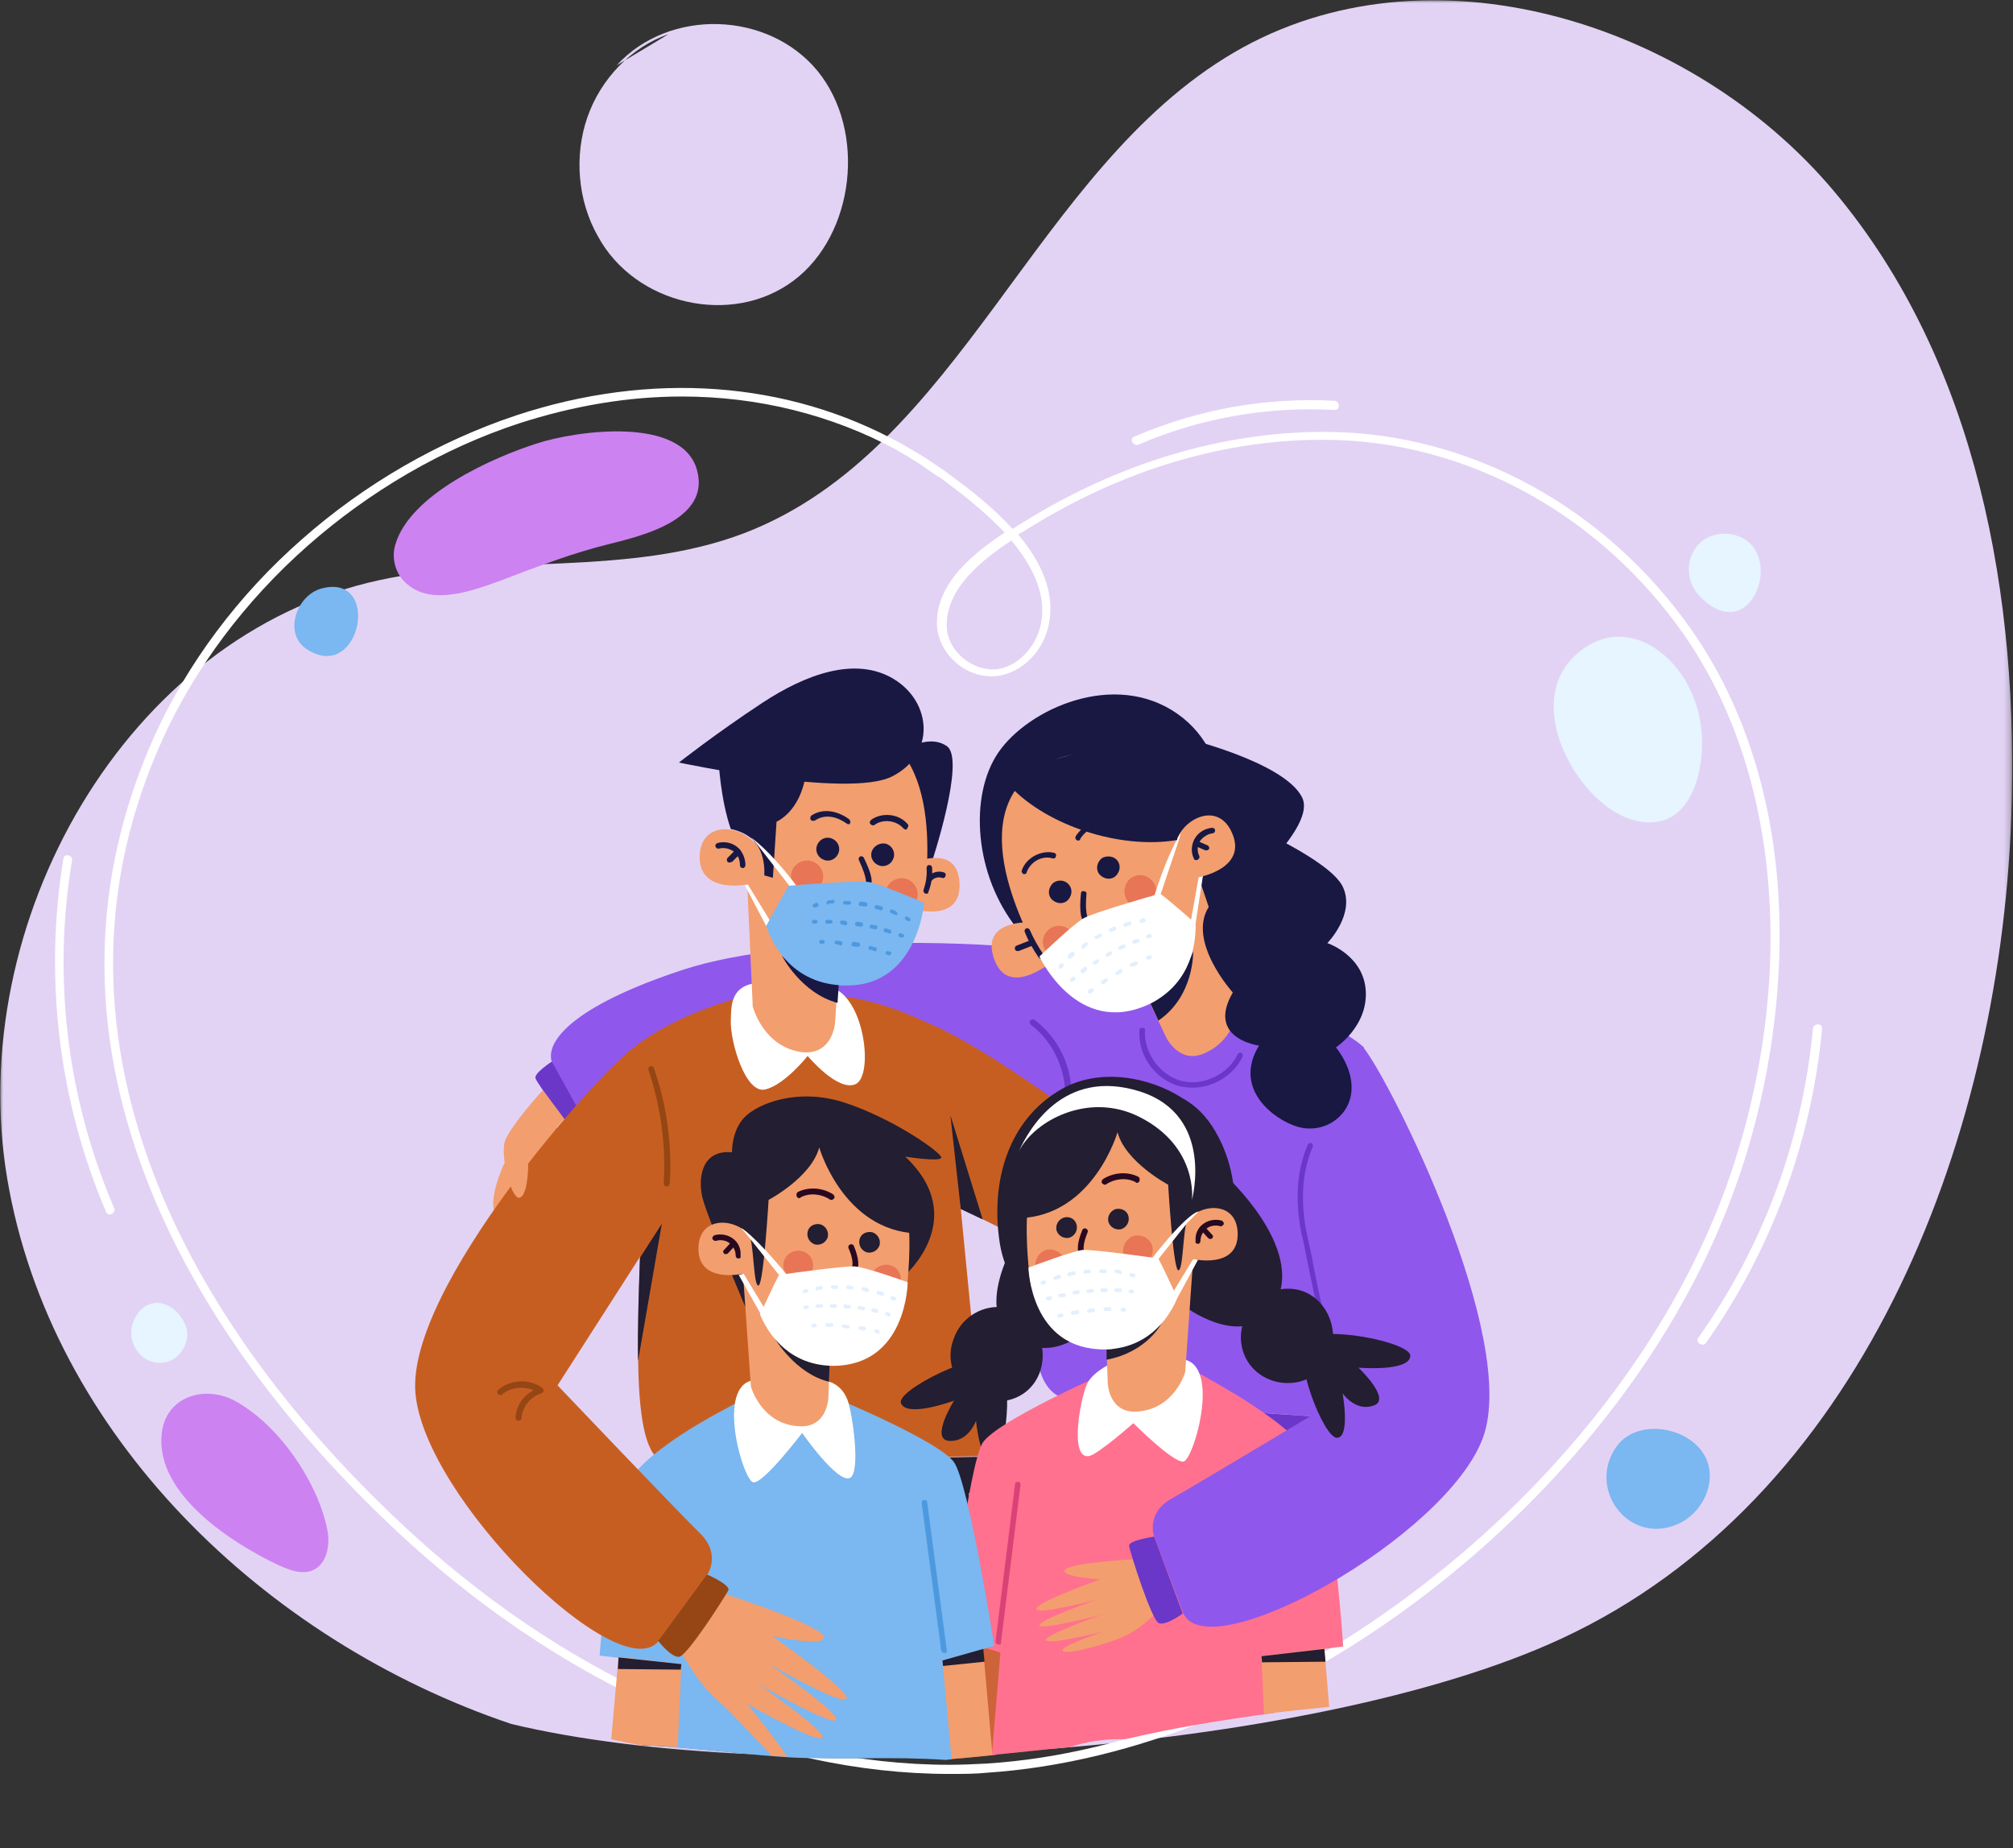 <svg enable-background="new 0 0 330 303" viewBox="0 0 330 303" xmlns="http://www.w3.org/2000/svg" xmlns:xlink="http://www.w3.org/1999/xlink"><rect x="0" y="0" width="330" height="303" fill="#333333" stroke="none"/><mask id="a" height="287.9" maskUnits="userSpaceOnUse" width="329.8" x="0" y="0"><path clip-rule="evenodd" d="m0 0h329.8v287.9h-329.8z" fill="#fff" fill-rule="evenodd"/></mask><g clip-rule="evenodd" fill="#e2d3f5" fill-rule="evenodd"><path d="m83.8 282.6c-40.4-13.6-75.5-47.4-82.6-89.3s19.3-89.2 61-98.2c19.7-4.3 40.9-.5 59.8-7.7 35.5-13.6 47.5-59.6 80.3-78.8 31.6-18.5 74.9-5.2 98.4 22.8s30.4 66.6 29 103.1c-2.1 53.6-25 111.5-73.7 134.1-41.3 19.2-128.1 24.6-172.2 14" mask="url(#a)"/><path d="m109.6 5.6c-6.1 2.1-11.1 7.3-13.3 13.6s-1.6 13.7 1.7 19.5c6.1 11.3 22 14.9 32.1 7.3 10-7.5 12-24.5 3.9-34.4-8.1-9.8-24.3-10.3-32.9-.9"/></g><path d="m155.7 290.8c-29.9 0-61.8-13.6-88.6-37.9-20.3-18.5-35.3-39.2-43.2-59.9-9.5-24.8-9-49.1 1.4-72.3 5.4-11.9 13.7-23.1 24.2-32.3 10.3-9.1 22.5-16.1 35.1-20.3 22.1-7.3 44.5-5.7 63.1 4.6 1.4.8 2.8 1.6 4.2 2.5l2.7 1.8c.5.4 1.1.8 1.6 1.2 2.5 1.8 6.4 4.8 9.8 8.5.5-.3 1.1-.7 1.6-1 15.7-9.8 32.8-14.9 49.4-14.9h.7c23.3.2 45.6 12.4 59.7 32.6 8.9 12.8 13.9 29.1 14.3 47.2.4 16.2-2.8 33.6-9.1 48.9l-.7-.3.7.3c-9.2 22.7-26.4 44.5-48.4 61.5-22.7 17.5-48.4 28-72.4 29.6-1.9.2-4 .2-6.1.2zm-43.9-225.8c-8.8 0-17.7 1.5-26.7 4.4-12.5 4.1-24.5 11.1-34.7 20.1-10.3 9.1-18.5 20.1-23.8 31.8-10.3 22.8-10.7 46.7-1.4 71.2 7.8 20.5 22.7 41 42.8 59.3 26.5 24.1 58.1 37.5 87.6 37.5 2.1 0 4.1-.1 6.1-.2 23.7-1.5 49.1-11.9 71.6-29.3 21.8-16.8 38.8-38.4 48-60.9 6.2-15.2 9.4-32.4 8.9-48.4-.5-17.8-5.4-33.9-14.1-46.4-13.8-19.8-35.7-31.8-58.5-32-16.6-.2-33.7 4.9-49.3 14.7-.4.3-.9.5-1.4.8 3.6 4.3 6.2 9.4 5 14.9-.9 4.3-4.3 7.7-8.3 8.3-2.3.3-4.8-.4-6.8-2.1s-3.1-4-3.2-6.3c-.2-6.8 6-11.7 11.1-15.1-3.3-3.5-7.1-6.4-9.5-8.2-.5-.4-1-.8-1.6-1.1-.9-.6-1.8-1.2-2.6-1.8-1.4-.9-2.7-1.7-4.1-2.5-10.6-5.7-22.6-8.7-35.1-8.7zm54 23.6c-4.8 3.2-10.7 7.8-10.6 14 0 1.9 1 3.9 2.7 5.3s3.7 2 5.6 1.8c3.3-.5 6.2-3.4 7.1-7.2 1.1-5.1-1.4-9.8-4.8-13.9z" fill="#fff"/><path d="m46.9 237c-2.3-2.9-5.1-5.5-8.1-7.2-5-2.9-11.7-1-12.3 5.3-1 9.9 11.6 17.9 19.2 21.5 1.4.6 2.8 1.2 4.3 1.1 3.3-.2 4.2-3.9 3.7-6.7-.9-4.9-3.7-10.1-6.8-14z" fill="#cd82f1"/><path d="m27.8 223.1c2.3-.9 3.6-3.9 2.5-6.1-1.9-4.1-6.7-4.9-8.5-.2-1.3 3.6 2 7.8 6 6.3z" fill="#e6f5ff"/><path d="m280 239.9c-1.8-5.8-11.2-7.8-14.9-2.9-5.1 6.9 1.8 16.3 9.8 12.9 3.7-1.5 6.3-6 5.1-10z" fill="#7bb7f0"/><path d="m277.2 113.3c-3.4-7.4-11.7-12.3-18.7-6.1-7.9 6.9-2.1 19.8 4.9 25 3 2.3 7.3 3.6 10.6 1.7 2.4-1.4 3.7-4.1 4.4-6.8 1.1-4.6.8-9.5-1.2-13.8z" fill="#e6f5ff"/><path d="m288.3 96c1-3.4-.1-7.6-4.4-8.4-6.5-1.1-9.4 6.5-4.8 10.6 4.5 4.2 8.1 1.5 9.2-2.2z" fill="#e6f5ff"/><path d="m111.1 84.9c2.5-1.8 4.1-4.2 3.2-7.7-2.3-9.1-19.9-6.6-26.3-4.5-7.2 2.3-20.8 8.3-23.2 16.6-.7 2.3.1 5 2 6.5 4.1 3.5 10.8 1 15.2-.6 5.8-2.2 11.7-4.5 17.8-6 3.2-.8 8.1-2 11.3-4.3z" fill="#cd82f1"/><path d="m50.4 106.5c-4-2.5-1.9-8.8 2.2-10 10-2.8 6.6 15.5-2.2 10z" fill="#7bb7f0"/><path d="m279.7 220.1c10.7-15.2 17.3-33 19-51.5.1-.9-1.4-.9-1.5 0-1.7 18.3-8.2 35.8-18.8 50.7-.5.8.8 1.6 1.3.8z" fill="#fff"/><path d="m186.6 72.9c10.2-4.4 21.2-6.3 32.2-5.7.9.1.9-1.4 0-1.5-11.3-.6-22.5 1.4-32.9 5.9-.8.4-.1 1.6.7 1.3z" fill="#fff"/><path d="m18.7 198c-7.7-17.9-10.1-37.7-6.9-56.9.2-.9-1.2-1.3-1.4-.4-3.2 19.6-.8 39.7 7 58 .4.9 1.7.1 1.3-.7z" fill="#fff"/><path d="m155 288.4c2.1-.2 4.3-.4 6.4-.6-.3-9.7-1.2-38.1-2.9-44.5l-50.3 1.7c-5.2 8.1-3.8 30.9-2.9 41.1h.2c8.1.3 16.1 1.5 24.2 1.9 8.5.5 16.9-.1 25.3.4z" fill="#231e31"/><path d="m99.5 184.6s-2 2.7-3.2 2.8c-1.3 0-8.2-9.7-8.5-10.6-.4-.8 2.7-2.8 2.7-2.8z" fill="#6b37c8"/><path d="m201.9 161.2c-32.8-9.1-72.8-7.8-89.7-2.3s-22.7 11.2-21.8 15l5.3 9.6s60-7.8 83.7-1.2z" fill="#9057ec"/><path d="m153.5 168.3c9 4.1 25 16 25 16l-5.8 21.3-15.2-7.5-6-27.6z" fill="#c75e21"/><path d="m108.9 239.8-.3 6.6 53-1.7-.5-5.9z" fill="#231e31"/><path d="m160.9 233-3.4-34.9-4-29.8c-8-3.6-13.1-5.9-28.8-5.6 0 0-12.2 2.3-20.8 9 0 0 1.6 11.7 1.3 25.4-.4 18.6-2.3 40.9 3.7 42.6l52.2-1c0 .1-.2-2.5-.2-5.7z" fill="#c75e21"/><path d="m104.9 206.2c-.2 5.9-.4 11.8-.3 16.9l3.9-22.5z" fill="#231e31"/><path d="m147.5 123.4s4.5-3.3 7.7-1.1c3.2 2.1-2.5 19.2-2.5 19.2h-1.6z" fill="#181843"/><path d="m149.3 141.6s7.6-3.6 8 3.1c.4 7.4-9.2 3.9-9.2 3.9z" fill="#f39e6e"/><path d="m124.5 161.1c-5 .3-4.6 4.2-4.7 6.2-.1 3.5 2.4 12 5.6 11.3s7-5.5 7-5.5 5 6 7.9 4.6 1.5-14-3.9-15.8c-5.3-1.7-11.9-.8-11.9-.8z" fill="#fff"/><path d="m123.4 165-.9-20s-8 1.6-7.8-4.7c.2-5.6 6.3-5.2 8.9-2.2 0 0-2.6-20.2 14.4-19.4 17 .7 14.1 23.8 13.4 29.4-1.2 9.8-8.9 13.6-14.1 13.4l-.4 6.1s-.3 5.3-5.3 4.9c-6.5-.8-8.2-7.5-8.2-7.5z" fill="#f39e6e"/><path d="m123 137.3s2.5 1.6 2.3 6.2l1.4.4.6-9.2s3.9-1.6 4.8-7.8l-14.3-2.2s.3 6.3 2 11.2c0 0 1.8.3 3.2 1.4z" fill="#181843"/><path d="m133.9 138.7c-.3 1 .3 2 1.3 2.3s2-.3 2.3-1.3-.3-2-1.3-2.3-2 .3-2.3 1.3z" fill="#181843"/><path d="m142.9 139.6c-.3 1 .3 2 1.3 2.3s2-.3 2.3-1.3-.3-2-1.3-2.3c-1-.2-2 .4-2.3 1.3z" fill="#181843"/><path d="m141.7 145.9c-.5 0-.9-.2-.9-.2-.2-.1-.3-.4-.2-.6s.4-.3.6-.2.6.2.7.1c0 0 .5-.6-1.1-4-.1-.2 0-.5.2-.6s.5 0 .6.2c1.4 2.8 1.6 4.3.9 5-.2.2-.5.3-.8.3z" fill="#181843"/><path d="m140.7 149.1c-1.7-.3-3.2-1.2-4.2-2.5-.2-.2-.1-.5.1-.7s.5-.1.7.1c.8 1.1 2.1 1.9 3.5 2.2.3 0 .4.3.4.6-.1.2-.3.3-.5.3z" fill="#181843"/><path d="m121.8 142.3c-.3 0-.5-.2-.5-.5 0-.8-.3-1.7-1-2.2s-1.6-.7-2.4-.5c-.3.1-.5-.1-.6-.3-.1-.3.1-.5.3-.6 1.1-.3 2.3-.1 3.2.6s1.4 1.9 1.4 3c0 .3-.2.5-.4.5z" fill="#181843"/><path d="m119.6 141.4c-.1 0-.2 0-.3-.1-.2-.2-.2-.5 0-.7l1.3-1.3c.2-.2.5-.2.7 0s.2.5 0 .7l-1.3 1.3c-.2 0-.3.1-.4.1z" fill="#181843"/><path d="m139.1 135.1c-.1 0-.2 0-.3-.1-1.4-1-3.4-1.7-5.2-.5-.2.1-.5.1-.7-.1-.1-.2-.1-.5.1-.7 2.1-1.4 4.6-.6 6.2.6.2.2.3.5.1.7.1.1 0 .1-.2.1z" fill="#181843"/><path d="m148.5 136c-.1 0-.3-.1-.4-.2-1.1-1.3-3.3-1.6-4.7-.6-.2.2-.5.1-.7-.1s-.1-.5.1-.7c1.8-1.3 4.6-1 6 .7.2.2.1.5-.1.7 0 .1-.1.2-.2.2z" fill="#181843"/><path d="m137.5 161.4c-4.9-.4-9.3-4.7-9.3-4.7s3.1 6.1 9.1 7.7z" fill="#181843"/><path d="m134.7 144.8c-.6 1.3-2.2 1.9-3.5 1.3s-1.9-2.2-1.3-3.5 2.2-1.9 3.5-1.3c1.4.7 1.9 2.2 1.3 3.5z" fill="#e87555"/><path d="m150.2 147.7c-.6 1.3-2.2 1.9-3.5 1.3s-1.9-2.2-1.3-3.5 2.2-1.9 3.5-1.3 1.9 2.2 1.3 3.5z" fill="#e87555"/><path d="m129.4 145.2-5.6-7.2-.7-.7s2.8 1.7 7.7 8.2z" fill="#fff"/><path d="m122.6 145 3.8 6.2-.8.6-3.5-6.7z" fill="#fff"/><path d="m151.5 148s-7.2-3.1-9-3.4c-1.6-.3-11 .4-13.2.6-1.3 2.1-3.7 6.6-3.7 6.6 1.4 4.1 4.9 9.2 12 9.7 12.8 1 13.9-13.5 13.9-13.5z" fill="#7bb7f0"/><path d="m133.4 148.7c-.1 0-.2-.1-.2-.2 0-.2.1-.3.3-.4l.3-.1c.2 0 .3.1.4.3 0 .2-.1.3-.3.4l-.3.1c-.1-.1-.1-.1-.2-.1z" fill="#4d99e0"/><path d="m135.7 148.3c-.1 0-.2-.1-.2-.3s.1-.3.3-.4c.2 0 .5 0 .7-.1.2 0 .3.1.3.3s-.1.3-.3.3-.4 0-.7 0c0 .3-.1.3-.1.2zm2.7 0c-.1 0-.2-.2-.2-.3 0-.2.2-.3.3-.3h.7c.2 0 .3.2.3.3 0 .2-.2.3-.3.3-.3 0-.5 0-.8 0zm2.6.2c-.2 0-.3-.2-.2-.4 0-.2.2-.3.4-.3s.4.1.7.1c.2 0 .3.2.3.4s-.2.3-.4.3c-.3 0-.5-.1-.8-.1zm5.8 1.5c-.2-.1-.4-.2-.7-.3-.2-.1-.3-.3-.2-.4.1-.2.2-.2.4-.2.2.1.4.2.6.3s.2.3.2.4c0 .2-.1.3-.3.2zm-3.2-1c-.2 0-.3-.2-.2-.4 0-.2.2-.3.4-.2l.4.1.3.1c.2 0 .3.2.2.4 0 .2-.2.3-.4.2l-.3-.1z" fill="#4d99e0"/><path d="m148.9 151-.4-.2c-.2-.1-.2-.3-.1-.4.1-.2.3-.2.4-.1l.3.2c.2.1.2.3.1.4 0 .1-.1.2-.3.1z" fill="#4d99e0"/><path d="m133.3 151.4c-.1 0-.2-.2-.2-.3 0-.2.1-.3.3-.3h.3c.2 0 .3.1.3.3s-.1.3-.3.3h-.4c.1.1.1.1 0 0z" fill="#4d99e0"/><path d="m135.5 151.4c-.1 0-.2-.2-.2-.3 0-.2.1-.3.3-.3h.6c.2 0 .3.2.3.3 0 .2-.2.3-.3.3-.2 0-.4 0-.7 0zm2.4.1c-.1 0-.2-.2-.2-.3 0-.2.2-.3.3-.3.2 0 .4 0 .6.1.2 0 .3.2.3.4s-.2.3-.4.3c-.1-.1-.3-.1-.6-.2.1 0 .1 0 0 0zm2.5.3c-.2 0-.3-.2-.2-.4 0-.2.2-.3.4-.3s.4.1.6.1.3.2.3.4-.2.3-.4.3c-.3 0-.5-.1-.7-.1zm2.4.4c-.2 0-.3-.2-.2-.4 0-.2.2-.3.4-.2.2 0 .4.1.6.1s.3.2.2.4c0 .2-.2.3-.4.2-.2 0-.4 0-.6-.1zm2.9.8c-.2-.1-.4-.1-.6-.2-.2 0-.3-.2-.2-.4 0-.2.2-.3.4-.2.2.1.4.1.6.2s.3.2.2.4c0 .2-.2.3-.4.2z" fill="#4d99e0"/><path d="m147.8 153.7-.3-.1c-.2-.1-.3-.2-.2-.4s.2-.3.4-.2l.3.1c.2.1.3.2.2.4s-.3.2-.4.2z" fill="#4d99e0"/><path d="m134.5 154.7c-.1 0-.2-.2-.2-.3 0-.2.1-.3.3-.3h.3c.2 0 .3.1.3.3s-.1.3-.3.3h-.4c.1 0 .1 0 0 0z" fill="#4d99e0"/><path d="m137 154.8c-.1 0-.2-.2-.2-.3 0-.2.2-.3.3-.3.2 0 .5 0 .7.1.2 0 .3.2.3.4s-.2.3-.4.3c-.2-.2-.4-.2-.7-.2zm2.8.3c-.2 0-.3-.2-.2-.4 0-.2.2-.3.4-.3s.5.1.7.1.3.2.3.4-.2.3-.4.3c-.3 0-.5 0-.8-.1zm2.8.6c-.2 0-.3-.2-.2-.4 0-.2.2-.3.4-.2s.5.1.7.2c.2 0 .3.2.2.4 0 .2-.2.3-.4.2s-.4-.2-.7-.2z" fill="#4d99e0"/><path d="m145.7 156.6-.3-.1c-.2-.1-.3-.2-.2-.4s.2-.2.4-.2l.3.1c.2.1.3.2.2.4-.1.1-.3.2-.4.2z" fill="#4d99e0"/><path d="m111.3 125s27.7 5.9 34.9 2.3 6.6-12.2.3-16-14.5-.7-21.5 3.9c-7.6 5-13.7 9.8-13.7 9.8z" fill="#181843"/><path d="m151.9 146.5c-.1 0-.1 0-.2 0-.2-.1-.4-.4-.3-.6.4-1.2.6-2.4.5-3.6 0-.3.2-.5.4-.5.3 0 .5.2.5.4.1 1.4-.1 2.7-.6 4 0 .2-.1.3-.3.3z" fill="#181843"/><path d="m152.4 144.5c-.1 0-.2 0-.3-.1-.2-.2-.2-.5 0-.7.7-.7 1.7-1 2.6-.7.3.1.4.3.3.6s-.3.4-.6.3c-.6-.2-1.3 0-1.7.5 0 .1-.2.1-.3.1z" fill="#181843"/><path d="m218.1 227.6v.7c-18.8 7-35.2 2.7-40.7.8v-3h29.1z" fill="#b2684b"/><path d="m175.4 229.5c-11.9-1.9-1.1-32.7-1.1-32.7l.2-28.2c4.4-3.1 12.5-6.2 28.3-5.9 0 0 15.1 3.8 20.8 9 0 0 7 48.8-2.2 60.9z" fill="#9057ec"/><path d="m195.5 178.3c-.7 0-1.4-.1-2-.2-4-1-7-5-6.7-9.2 0-.3.2-.5.5-.4.3 0 .5.2.4.5-.2 3.6 2.5 7.3 6 8.2s7.7-1.1 9.2-4.4c.1-.2.4-.3.6-.2s.3.4.2.6c-1.4 3-4.7 5.1-8.2 5.1z" fill="#6b37c8"/><path d="m175.1 180.4c-.3 0-.5-.2-.5-.5.2-4.5-2-9.2-5.6-11.9-.2-.2-.3-.5-.1-.7s.5-.3.7-.1c3.9 2.9 6.3 7.8 6 12.7 0 .3-.2.5-.5.5z" fill="#6b37c8"/><path d="m221.3 232.6s.6 3 0 5.5l-47.3-2.8 1.4-5.8z" fill="#6b37c8"/><path d="m193.9 120.9s16.4 3.9 19.5 9.7c3.2 5.8-15.8 20.3-15.8 20.3l-8.1-18.8z" fill="#181843"/><path d="m166.8 152.3c-7.1-8.8-8-21.9-3.1-29s19-13.5 29.3-6.3 7.1 21.4 7.1 21.4z" fill="#181843"/><path d="m202.9 162.7-6.4-18.9s8-1.4 5.5-7.2c-2.2-5.2-7.8-2.6-9.1 1.1 0 0-4.9-19.7-20.5-12.9s-4.5 27.3-1.9 32.2c4.7 8.7 13.2 9.5 18 7.4l2.6 5.5s2.2 4.9 6.7 2.6c6-2.9 5.1-9.8 5.1-9.8z" fill="#f39e6e"/><path d="m169.2 151.2s-8.4-.6-6.3 5.8c2.3 7.1 10 .3 10 .3z" fill="#f39e6e"/><g fill="#181843"><path d="m183.2 141.1c.6.8.4 1.9-.4 2.6-.8.6-1.9.4-2.6-.4-.6-.8-.4-1.9.4-2.6.8-.5 2-.4 2.6.4z"/><path d="m175.3 145.1c.6.8.4 1.9-.4 2.6-.8.6-1.9.4-2.6-.4-.6-.8-.4-1.9.4-2.6.9-.6 2-.4 2.6.4z"/><path d="m178.5 151.6c-.1 0-.3 0-.4-.1-.9-.4-1.2-2-.9-5 0-.3.2-.5.5-.4.3 0 .5.3.4.5-.3 3.7.4 4.1.4 4.1.1.1.4-.2.6-.3.2-.2.5-.2.7 0s.2.5 0 .7c-.1-.1-.6.5-1.3.5z"/><path d="m181 154.2c-.2 0-.3-.1-.4-.2-.1-.2-.1-.5.1-.7 1.2-.7 2.1-1.9 2.5-3.3.1-.3.3-.4.6-.3s.4.3.3.6c-.4 1.6-1.5 3-2.9 3.8-.1.1-.1.1-.2.1z"/><path d="m170.7 157.2c-.1 0-.3-.1-.4-.2-.9-1.3-1.7-2.7-2.3-4.2-.1-.2 0-.5.2-.6s.5 0 .6.2c.6 1.4 1.4 2.8 2.2 4 .1.2.1.5-.1.7 0 .1-.1.1-.2.1z"/><path d="m166.8 155.9c-.2 0-.4-.1-.4-.3-.1-.2 0-.5.3-.6l2.3-.9c.2-.1.5 0 .6.3.1.2 0 .5-.3.6l-2.3.9c-.1 0-.2 0-.2 0z"/><path d="m196.1 141c-.2 0-.4-.1-.4-.3-.5-1-.4-2.3.2-3.3s1.7-1.6 2.8-1.7c.3 0 .5.2.5.4 0 .3-.2.5-.4.5-.8.1-1.6.6-2.1 1.3-.4.7-.5 1.6-.1 2.4.1.2 0 .5-.2.6s-.2.1-.3.1z"/><path d="m197.8 139.4c-.1 0-.1 0-.2 0l-1.6-.7c-.2-.1-.3-.4-.2-.6s.4-.3.6-.2l1.6.7c.2.1.3.4.2.6 0 0-.2.2-.4.2z"/><path d="m176.8 137.8c-.1 0-.2 0-.3-.1-.2-.1-.3-.4-.1-.7 1.2-1.8 3.4-2.9 5.5-2.8.3 0 .5.2.4.5 0 .3-.2.5-.5.4-1.8-.1-3.7.8-4.7 2.4 0 .2-.2.3-.3.3z"/><path d="m167.9 143.3h-.1c-.2-.1-.4-.4-.3-.6.7-2.1 3.2-3.4 5.3-2.9.3.1.4.3.3.6s-.3.4-.6.3c-1.7-.5-3.6.6-4.2 2.3 0 .2-.2.3-.4.3z"/><path d="m188.6 164.5c4.4-2.1 7-8.5 7-8.5s.2 7.3-5.7 11.3z"/></g><path d="m185.1 148c1 1 2.7 1 3.7-.1 1-1 1-2.7-.1-3.7-1-1-2.7-1-3.7.1-.9 1.1-.9 2.7.1 3.7z" fill="#e87555"/><path d="m171.8 156.3c1 1 2.7 1 3.7-.1 1-1 1-2.7-.1-3.7-1-1-2.7-1-3.7.1-1 1-1 2.7.1 3.7z" fill="#e87555"/><path d="m190.3 146.5 2.8-8.3.5-1.7s-2.1 3-4.5 10.8z" fill="#fff"/><path d="m196.5 143.8-1.3 7.3.8.3 1.2-7.8z" fill="#fff"/><path d="m170.4 156.8s5.6-5.4 7.3-6.3c1.4-.8 10.5-3.5 12.5-4 2 1.5 5.8 4.9 5.8 4.9.1 4.4-1.4 10.3-7.8 13.3-11.7 5.3-17.8-7.9-17.8-7.9z" fill="#fff"/><path d="m187.5 151.2-.3.1c-.2 0-.3-.1-.4-.3 0-.2.1-.3.3-.4l.3-.1c.2 0 .3.1.4.3 0 .1 0 .2-.1.3s-.1.1-.2.1zm-2.1.4c.1-.1.2-.2.1-.3 0-.2-.2-.3-.4-.2s-.4.1-.7.2c-.2.1-.3.2-.2.4s.2.3.4.2.4-.1.6-.2c.1 0 .2 0 .2-.1zm-2.5.9c.1-.1.2-.2.1-.4s-.3-.2-.4-.2c-.2.1-.4.2-.6.3s-.2.3-.2.4c.1.2.3.2.4.2.2-.1.4-.2.7-.3-.1 0 0 0 0 0zm-2.4 1.1c.1-.1.2-.3.1-.4-.1-.2-.3-.2-.4-.1-.2.1-.4.2-.6.3s-.2.3-.1.4c.1.2.3.2.4.1s.3-.2.6-.3c-.1 0 0 0 0 0zm-4.9 3.5c.2-.2.4-.3.5-.5.1-.1.1-.3 0-.5-.1-.1-.3-.1-.5 0s-.3.3-.5.5c-.1.1-.1.3 0 .5.2.1.4.1.5 0zm2.6-2.1c.1-.1.2-.3.1-.4s-.3-.2-.4-.1l-.3.2-.2.2c-.1.1-.2.3-.1.5.1.1.3.2.4.1l.2-.2zm-4.2 3.8c0-.1 0-.1 0 0l.3-.3c.1-.1.1-.3 0-.5-.1-.1-.3-.1-.5 0l-.2.2c-.1.1-.1.3 0 .5.1.1.2.1.4.1zm14.7-5.1c.1-.1.2-.2.1-.4s-.2-.3-.4-.2l-.3.1c-.2.1-.3.2-.2.4s.2.3.4.2l.4-.1c-.1.1 0 .1 0 0zm-2 .8c.1-.1.2-.2.1-.4s-.3-.2-.4-.2c-.2.1-.4.1-.6.2s-.2.3-.2.4c.1.2.3.2.4.2.2-.1.4-.1.7-.2-.1 0-.1 0 0 0zm-2.3.9c.1-.1.2-.3.1-.4-.1-.2-.3-.2-.4-.2-.2.1-.4.2-.6.3s-.2.3-.2.4c.1.2.3.2.4.2.3-.1.5-.2.7-.3zm-2.2 1.1c.1-.1.2-.3.1-.4-.1-.2-.3-.2-.4-.1-.2.1-.4.2-.5.3-.2.1-.2.3-.1.4.1.2.3.2.4.1s.3-.2.5-.3zm-2.1 1.3c.1-.1.2-.3.1-.4-.1-.2-.3-.2-.4-.1-.2.1-.3.2-.5.3s-.2.3-.1.4.3.2.4.1c.2-.1.3-.2.5-.3zm-2.5 1.7c.2-.1.3-.2.5-.4.1-.1.2-.3.1-.5-.1-.1-.3-.2-.4-.1-.2.1-.3.2-.5.4-.1.1-.2.3-.1.5s.3.2.4.1zm-1.7 1.4c0-.1 0-.1 0 0l.3-.2c.1-.1.2-.3 0-.5-.1-.1-.3-.2-.5 0l-.2.2c-.1.1-.2.3 0 .5zm12.8-3.7c.1-.1.2-.2.1-.4s-.2-.3-.4-.2l-.3.1c-.2.1-.3.2-.2.4s.2.3.4.2zm-2.3 1c.1-.1.2-.3.1-.4-.1-.2-.3-.2-.4-.2-.2.1-.4.2-.7.3-.2.1-.2.3-.2.4.1.2.3.2.4.2.3-.1.6-.2.8-.3zm-2.5 1.2c.1-.1.2-.3.1-.4-.1-.2-.3-.2-.4-.1-.2.1-.4.2-.6.4-.2.1-.2.3-.1.4.1.2.3.2.4.1s.4-.2.6-.4zm-2.4 1.5c.1-.1.2-.3.1-.4s-.3-.2-.4-.1c-.2.1-.4.3-.6.4-.1.1-.2.3-.1.4s.3.2.5.1c.1-.1.3-.2.5-.4zm-2.6 1.9.3-.2c.1-.1.2-.3 0-.5-.1-.1-.3-.1-.5 0l-.3.2c-.1.1-.2.3 0 .5.2.1.4.1.5 0z" fill="#e4effd"/><path d="m165.7 129c6 6.3 17.9 10.3 27.3 8.7l-2.5-18.7-24.5 7.7z" fill="#181843"/><path d="m169 199.1s-10.4 14.5-3 20 14.1-2.9 14.1-2.9z" fill="#231e31"/><path d="m157.9 227.4c2.5 2.6 6.8 3.1 9.8 1.1 3.9-2.6 4.2-8.3 1.3-11.7-3.8-4.5-10.9-2.7-12.7 2.8-1 2.6-.4 5.7 1.6 7.8z" fill="#231e31"/><path d="m147.7 230c-.8-2.1 12.9-8.9 15.8-7 2.9 2 1.4 16.3-.7 16.7s-2.8-6.8-2.8-6.8-1.2 3.5-4.4 3.3.8-6.6.8-6.6-7.8 2.9-8.7.4z" fill="#231e31"/><path d="m200.8 192.6s13.2 11.9 8.3 21c-4.4 8.1-14.4.9-14.4.9z" fill="#231e31"/><path d="m199.2 185.4c7.1 12 2.6 31.1-15.5 32.2-8.5.5-18.1-3.2-19.8-13.8-1.6-10.3 1.5-20.4 10.2-25.3 6-3.4 14.1-2.1 19.7 1.5 2.4 1.3 4.1 3.2 5.4 5.4z" fill="#231e31"/><path d="m163.3 287.7 1.8-18.3-7.7-1.4-1.6 20.4c2.5-.2 5-.5 7.5-.7z" fill="#cd6338"/><path d="m175.4 286.4c2.7-.9 5.5-1.3 8.3-1.3h.7.1c8.1-1.9 16.2-3.2 24.4-4.3l-.3-9.4 11.6-1.5s-1.4-20.5-3.6-28c-2.1-7.4-17.1-15-19.7-16.6h-16.1s-17.3 7.6-19.7 11.2c-2.3 3.6-5.6 31.8-5.6 31.8l8.5 2.6-1.4 16.8c4.2-.4 8.5-.9 12.8-1.3z" fill="#ff718e"/><path d="m217.9 279.8-.8-9.6-10.3 1.3.4 9.5c3.6-.5 7.1-.8 10.7-1.2z" fill="#f39e6e"/><path d="m206.9 272.5-.1-1 10.3-1.2.2 2.1z" fill="#231e31"/><path d="m163.7 269.6c-.3 0-.5-.3-.5-.5l3.2-25.8c0-.3.3-.4.5-.4.3 0 .4.3.4.5l-3.2 25.8c.1.2-.1.4-.4.4z" fill="#d94277"/><path d="m182.4 223.4s-2.8 1.2-4 3.1c-1.1 1.7-3.3 12.7.1 12.2 1.4-.2 7.3-5.4 7.3-5.4s6.5 6.5 8.2 6.3c1.6-.2 5.9-14.7.6-16.6-3.6-1.2-12.2.4-12.2.4z" fill="#fff"/><path d="m194.3 224.9 1.3-18.5s7.4 1.7 7.3-4.2c-.1-5.2-5.7-5-8.2-2.3 0 0 2.9-18.6-12.9-18.3s-13.6 21.7-13.1 26.9c.9 9.1 7.9 12.8 12.7 12.7l.2 5.6s.2 4.9 4.8 4.6c6.2-.4 7.9-6.5 7.9-6.5z" fill="#f39e6e"/><path d="m185 199.4c.2.9-.3 1.8-1.2 2.1-.9.2-1.8-.3-2.1-1.2-.2-.9.3-1.8 1.2-2.1 1-.2 1.9.3 2.1 1.2z" fill="#231e31"/><path d="m176.5 200.8c.2.9-.3 1.8-1.2 2.1-.9.2-1.8-.3-2.1-1.2-.2-.9.3-1.8 1.2-2.1 1-.3 1.9.3 2.1 1.2z" fill="#231e31"/><path d="m179.3 207c.2 0 .4-.2.4-.4s-.2-.5-.4-.5c-.9-.1-1.3-.3-1.5-.7-.3-.6-.2-1.7.5-3.4.1-.2 0-.5-.3-.6-.2-.1-.5 0-.6.3-.8 2-.9 3.3-.4 4.2.5.8 1.4 1 2.2 1.1z" fill="#290920"/><path d="m178.8 209.8c1.5-.3 2.9-1.1 3.8-2.3.2-.2.1-.5-.1-.6-.2-.2-.5-.1-.6.1-.8 1-2 1.7-3.3 1.9-.2 0-.4.3-.4.5.1.2.3.4.6.4z" fill="#290920"/><path d="m196.4 203.9c.2 0 .4-.2.4-.5 0-.8.4-1.5 1-2s1.5-.6 2.2-.4c.2.1.5-.1.6-.3s-.1-.5-.3-.6c-1-.3-2.2-.1-3 .5-.9.6-1.4 1.7-1.3 2.8-.1.3.1.5.4.5z" fill="#290920"/><path d="m198.5 203.1c.1 0 .2-.1.2-.1.2-.2.2-.5 0-.6l-1.1-1.2c-.2-.2-.5-.2-.6 0-.2.2-.2.5 0 .6l1.1 1.2c.1.1.3.1.4.1z" fill="#290920"/><path d="m186.4 193.9c.2 0 .3-.1.4-.3.1-.3 0-.6-.2-.7-1.8-.9-4.1-.7-5.8.4-.2.2-.3.5-.1.7s.5.3.7.1c1.4-.9 3.3-1.1 4.8-.3 0 .1.1.1.2.1z" fill="#290920"/><path d="m176.5 195.4c.1 0 .3-.1.3-.2.2-.2.1-.6-.1-.7-1.7-1.3-4.3-1.1-5.7.6-.2.2-.2.6.1.8.2.2.6.2.8-.1 1-1.2 3-1.4 4.3-.4z" fill="#290920"/><path d="m181.4 221.2c3.2.2 9.1-4.4 9.1-4.4s-2.3 4.8-9.1 6.1z" fill="#231e31"/><path d="m184.3 205.9c.5 1.2 2 1.8 3.2 1.3s1.8-2 1.3-3.2-2-1.8-3.2-1.3c-1.2.6-1.8 2-1.3 3.2z" fill="#e87555"/><path d="m169.9 208.2c.5 1.2 2 1.8 3.2 1.3s1.8-2 1.3-3.2-2-1.8-3.2-1.3c-1.2.6-1.8 2-1.3 3.2z" fill="#e87555"/><path d="m194.7 199.9c-.8 1.2-.7 8.9-1.6 8.3-.8-.6-1.6-14-1.6-14s-7-3.7-8.3-8.6c0 0-3.9 13.6-16 14.1 0 0-.1-21 16-20.3 16 .7 15.9 14.7 15.9 14.7z" fill="#231e31"/><path d="m186.8 178.9c12.4 3.9 8.6 17.8 8.6 17.8s1.1-8.7-8.6-13.6c-8.3-4.2-17.3.6-19.8 5.7 1.6-3.6 7.3-13.8 19.8-9.9z" fill="#fff"/><path d="m189.9 206.4 4.7-5.9 1.9-1.9s-1.6-.1-7.9 8z" fill="#fff"/><path d="m195.6 206.4-3.6 5.9 1 .5 3.4-6.3z" fill="#fff"/><path d="m168.6 207.8s7.1-2.7 8.9-2.9c1.6-.1 10.4 1.1 12.4 1.4 1.1 2.1 3.1 6.5 3.1 6.5-1.6 3.8-5.2 8.3-11.9 8.4-12.2.1-12.5-13.4-12.5-13.4z" fill="#fff"/><path d="m185.7 209.4-.3-.1c-.2 0-.3-.2-.2-.4 0-.2.2-.3.4-.2l.3.1c.2 0 .3.2.2.4 0 .1-.1.2-.2.2s-.2 0-.2 0zm-2-.5c.1 0 .2-.1.2-.3s-.1-.3-.3-.4c-.2 0-.4-.1-.6-.1s-.3.1-.3.3.1.3.3.3.4.1.6.1c0 .1 0 .1.1.1zm-2.5-.2c.1 0 .2-.1.2-.3s-.1-.3-.3-.3-.4 0-.6 0-.3.1-.3.3.1.3.3.3h.7c-.1 0-.1 0 0 0zm-2.6 0c.1 0 .3-.2.2-.3 0-.2-.2-.3-.3-.3-.2 0-.4 0-.6.1-.2 0-.3.2-.3.3 0 .2.2.3.3.3.3-.1.5-.1.7-.1zm-5.5 1.1c.2-.1.4-.1.6-.2.2 0 .3-.2.2-.4 0-.2-.2-.3-.4-.2s-.4.1-.6.2-.2.2-.2.4c.1.2.2.2.4.2zm3-.8c.2 0 .3-.2.2-.4 0-.2-.2-.3-.4-.2l-.4.1-.3.1c-.2 0-.3.2-.2.4 0 .2.2.3.4.2l.3-.1zm-5.1 1.6c.1 0 .1 0 0 0l.3-.1c.2-.1.2-.2.2-.4-.1-.2-.2-.2-.4-.2l-.3.1c-.2.1-.2.3-.2.4.2.2.3.2.4.2zm14.7 1.4c.1 0 .2-.1.2-.3s-.1-.3-.3-.3h-.3c-.2 0-.3.1-.3.3s.1.3.3.3h.4c-.1 0 0 0 0 0zm-2-.2c.1 0 .2-.1.2-.3s-.1-.3-.3-.3-.4 0-.6 0-.3.1-.3.3.1.3.3.3h.7c-.1 0 0 0 0 0zm-2.3 0c.1 0 .2-.2.2-.3 0-.2-.1-.3-.3-.3s-.4 0-.6 0-.3.1-.3.3.1.3.3.3h.7c-.1 0-.1 0 0 0zm-2.3.1c.1 0 .3-.2.2-.3 0-.2-.2-.3-.3-.3-.2 0-.4 0-.6.1-.2 0-.3.2-.3.3 0 .2.2.3.3.3.2-.1.4-.1.7-.1-.1 0-.1 0 0 0zm-2.3.2c.2 0 .3-.2.2-.3 0-.2-.2-.3-.3-.3-.2 0-.4.1-.6.1s-.3.2-.3.3c0 .2.2.3.3.3.3 0 .5 0 .7-.1-.1 0 0 0 0 0zm-2.9.6c.2 0 .4-.1.6-.1s.3-.2.2-.4c0-.2-.2-.3-.4-.2-.2 0-.4.1-.6.1s-.3.2-.2.4c.1.1.3.2.4.2zm-2 .5s.1 0 0 0l.3-.1c.2 0 .3-.2.2-.4 0-.2-.2-.3-.4-.2l-.3.1c-.2 0-.3.2-.2.4.1.1.3.2.4.2zm12.5 1.8c.1 0 .2-.1.2-.3s-.1-.3-.3-.3h-.3c-.2 0-.3.1-.3.3s.1.3.3.3h.4c-.1 0-.1 0 0 0zm-2.4-.1c.1 0 .2-.2.2-.3 0-.2-.1-.3-.3-.3s-.5 0-.7 0-.3.1-.3.3.1.3.3.3zm-2.7.2c.2 0 .3-.2.2-.3 0-.2-.2-.3-.3-.3-.2 0-.5 0-.7.1-.2 0-.3.2-.3.3 0 .2.2.3.3.3.4-.1.6-.1.8-.1zm-2.6.3c.2 0 .3-.2.2-.4 0-.2-.2-.3-.4-.2-.2 0-.4.1-.7.1-.2 0-.3.2-.2.4 0 .2.2.3.4.2.2 0 .5-.1.7-.1zm-2.9.6.3-.1c.2 0 .3-.2.2-.4 0-.2-.2-.2-.4-.2l-.3.1c-.2 0-.3.2-.2.4 0 .2.2.3.4.2z" fill="#e4effd"/><path d="m162.7 287.7-1.6-18.2-7.7 1.3 1.9 17.6c2.4-.2 4.9-.4 7.4-.7z" fill="#f39e6e"/><path d="m129.7 288.1c8.4.4 16.8-.2 25.3.4.3 0 .7-.1 1-.1l-1.5-16.1 8.5-2.5s-4.2-26.7-6.6-30.1-18.7-10.2-18.7-10.2h-16.1c-2.6 1.5-17.5 8.6-19.7 15.6-2.2 7.1-3.6 26.3-3.6 26.3l11.6 1.4-.5 13.6c6.9.4 13.6 1.3 20.3 1.7z" fill="#7bb7f0"/><path d="m105 286.1h.6c1.8.1 3.7.2 5.5.3l.6-13.6-10.3-1.2-1.2 13.5c1.6.4 3.2.7 4.8 1z" fill="#f39e6e"/><path d="m111.6 273.7.1-.9-10.3-1.1-.1 1.9z" fill="#231e31"/><path d="m154.8 271c-.2 0-.4-.2-.5-.4l-3.2-24.2c0-.3.1-.5.4-.5s.5.1.5.4l3.2 24.2c.1.3-.1.5-.4.5z" fill="#4d99e0"/><path d="m135.9 226.5s2 .4 3 2.9c.8 1.9 2.3 12.1.4 12.9-2.1.8-7.8-7.4-7.8-7.4s-6.4 8.4-8 8.1c-1.6-.2-5.9-14.7-.6-16.6 3.5-1.3 13 .1 13 .1z" fill="#fff"/><path d="m148.2 209.2s11-9.4.2-19.6c0 0 5.6.9 5.9.2s-7.9-6.5-16-9.1c-7.6-2.4-14 .2-16.2 2.4s-2.1 5.8-2.1 5.8c-5.2-.5-5.6 4.6-4.8 7.6 1.1 4 7.6 19.2 7.6 19.2z" fill="#231e31"/><path d="m123.1 227.3-1.3-18.5s-7.4 1.7-7.3-4.2c.1-5.2 5.7-5 8.2-2.3 0 0-2.9-18.6 12.9-18.3s13.6 21.7 13.1 26.9c-.9 9.1-7.9 12.8-12.7 12.7l-.2 5.6s-.2 4.9-4.8 4.6c-6.2-.3-7.9-6.5-7.9-6.5z" fill="#f39e6e"/><path d="m132.4 201.9c-.2.9.3 1.8 1.2 2.1.9.2 1.8-.3 2.1-1.2.2-.9-.3-1.8-1.2-2.1-1-.2-1.9.3-2.1 1.2z" fill="#231e31"/><path d="m140.9 203.2c-.2.9.3 1.8 1.2 2.1.9.2 1.8-.3 2.1-1.2.2-.9-.3-1.8-1.2-2.1-1-.2-1.9.3-2.1 1.2z" fill="#231e31"/><path d="m138.1 209.5c-.2 0-.4-.2-.4-.4s.2-.5.4-.5c.9-.1 1.3-.3 1.5-.7.3-.6.2-1.7-.5-3.3-.1-.2 0-.5.3-.6.2-.1.5 0 .6.3.8 2 .9 3.3.4 4.2-.5.8-1.4 1-2.2 1.1 0-.1 0-.1-.1-.1z" fill="#290920"/><path d="m138.6 212.2c-1.5-.3-2.9-1.1-3.8-2.3-.2-.2-.1-.5.1-.6.2-.2.5-.1.6.1.8 1 2 1.7 3.3 1.9.2 0 .4.3.4.5-.1.3-.3.5-.6.4z" fill="#290920"/><path d="m121 206.3c-.2 0-.4-.2-.4-.5 0-.8-.4-1.5-1-2s-1.5-.6-2.2-.4c-.2.1-.5-.1-.6-.3s.1-.5.3-.6c1-.3 2.2-.1 3 .5.9.6 1.4 1.7 1.3 2.8.1.4-.1.5-.4.5z" fill="#290920"/><path d="m118.9 205.6c-.1 0-.2-.1-.2-.1-.2-.2-.2-.5 0-.6l1.1-1.2c.2-.2.5-.2.6 0 .2.2.2.5 0 .6l-1.1 1.2c-.1 0-.2.1-.4.1z" fill="#290920"/><path d="m131 196.4c-.2 0-.3-.1-.4-.3-.1-.3 0-.6.2-.7 1.8-.9 4.1-.7 5.8.4.2.2.3.5.1.7s-.5.3-.7.1c-1.4-.9-3.3-1.1-4.8-.3.1.1 0 .1-.2.1z" fill="#290920"/><path d="m140.9 197.8c-.1 0-.3-.1-.3-.2-.2-.2-.1-.6.1-.7 1.7-1.3 4.3-1.1 5.7.6.2.2.2.6-.1.8-.2.2-.6.2-.8-.1-1-1.2-3-1.4-4.3-.4 0 0-.2.1-.3 0z" fill="#290920"/><path d="m136 223.7c-3.2.2-9-4.3-9-4.3s3.4 5.8 8.9 7.1z" fill="#231e31"/><path d="m133.1 208.4c-.5 1.2-2 1.8-3.2 1.3s-1.8-2-1.3-3.2 2-1.8 3.2-1.3c1.3.5 1.8 2 1.3 3.2z" fill="#e87555"/><path d="m147.5 210.7c-.5 1.2-2 1.8-3.2 1.3s-1.8-2-1.3-3.2 2-1.8 3.2-1.3c1.3.5 1.8 2 1.3 3.2z" fill="#e87555"/><path d="m122.8 202.4c.8 1.2.7 8.9 1.6 8.3.8-.6 1.6-14 1.6-14s7-3.7 8.3-8.6c0 0 3.9 13.6 16 14.1 0 0 .1-21-16-20.3-16 .7-15.9 14.7-15.9 14.7z" fill="#231e31"/><path d="m127.7 209-4.7-5.9-1.5-1.8s2 1 7.6 7.8z" fill="#fff"/><path d="m121.9 208.8 3.7 6.1-.9.5-3.6-6.4z" fill="#fff"/><path d="m148.8 210.2s-6.9-2.5-8.7-2.6c-1.6-.1-10.4 1.1-12.4 1.4-1.1 2.1-3.1 6.5-3.1 6.5 1.6 3.8 5.2 8.3 11.9 8.4 12.2 0 12.3-13.7 12.3-13.7z" fill="#fff"/><path d="m131.8 212c-.1 0-.2-.1-.2-.2 0-.2.1-.3.2-.4l.3-.1c.2 0 .3.1.4.2s-.1.3-.2.4l-.3.1c-.1 0-.2 0-.2 0zm2.2-.5c.2 0 .4-.1.6-.1s.3-.2.3-.3c0-.2-.2-.3-.3-.3-.2 0-.4.1-.6.1s-.3.2-.3.4c0 .1.1.2.2.3.1-.1.1-.1.1-.1zm2.5-.2h.6c.2 0 .3-.1.3-.3s-.1-.3-.3-.3-.4 0-.6 0-.3.2-.3.3.1.3.3.3zm2.5 0c.2 0 .4 0 .6.1.2 0 .3-.1.3-.3s-.1-.3-.3-.3-.4 0-.6-.1c-.2 0-.3.1-.3.3 0 .1.1.3.3.3zm5.9.9c.1-.2 0-.3-.2-.4s-.4-.1-.6-.2c-.2 0-.3 0-.4.2 0 .2 0 .3.2.4s.4.1.6.2c.2 0 .3 0 .4-.2zm-3.4-.6.3.1.3.1c.2 0 .3-.1.4-.2 0-.2-.1-.3-.2-.4l-.3-.1-.4-.1c-.2 0-.3.1-.4.2 0 .2.1.4.3.4zm5.4 1.4c.1-.2 0-.3-.2-.4l-.3-.1c-.2-.1-.3 0-.4.2s0 .3.2.4l.3.1h.1c.1 0 .2 0 .3-.2zm-14.9 1.6h.3c.2 0 .3-.2.3-.3 0-.2-.2-.3-.3-.3h-.3c-.2 0-.3.2-.3.3 0 .2.1.3.3.3-.1 0 0 0 0 0zm2-.2h.6c.2 0 .3-.1.3-.3s-.1-.3-.3-.3-.4 0-.6 0-.3.2-.3.3c0 .2.1.3.3.3zm2.3 0h.6c.2 0 .3-.1.3-.3s-.1-.3-.3-.3-.4 0-.6 0-.3.1-.3.3c0 .1.1.3.3.3zm2.3.1h.6c.2 0 .3-.1.3-.3s-.1-.3-.3-.3-.4 0-.6-.1c-.2 0-.3.1-.3.3s.1.4.3.4zm2.3.2c.2 0 .4.1.6.1s.3-.1.3-.3-.1-.4-.3-.3c-.2 0-.4-.1-.6-.1s-.3.1-.3.3.1.3.3.3c-.1 0 0 0 0 0zm3.1.3c0-.2-.1-.3-.2-.4-.2 0-.4-.1-.6-.1-.2 0-.3.1-.4.2 0 .2.1.3.2.4.2 0 .4.1.6.1.2.1.4 0 .4-.2zm2 .6c0-.2 0-.3-.2-.4l-.3-.1c-.2 0-.3 0-.4.2 0 .2 0 .3.2.4l.3.1c.2 0 .4-.1.4-.2zm-12.7 2h.3c.2 0 .3-.2.3-.3 0-.2-.2-.3-.3-.3h-.3c-.2 0-.3.2-.3.3 0 .2.1.3.3.3zm2.3-.1h.7c.2 0 .3-.1.3-.3s-.1-.3-.3-.3-.5 0-.7 0-.3.1-.3.3.1.3.3.3zm2.7.2c.2 0 .4 0 .7.1.2 0 .3-.1.3-.3s-.1-.3-.3-.3-.5 0-.7-.1c-.2 0-.3.1-.3.3 0 .1.1.2.3.3zm2.6.3c.2 0 .4.1.7.1.2 0 .3-.1.4-.2 0-.2-.1-.3-.2-.4-.2 0-.4-.1-.7-.1-.2 0-.3.1-.4.2 0 .2.1.4.2.4zm3.3.4c0-.2-.1-.3-.2-.4l-.3-.1c-.2 0-.3.1-.4.2 0 .2.1.3.2.4l.3.1c.2.1.4 0 .4-.2z" fill="#e4effd"/><path d="m157.5 198.2-1.7-15.4 5.3 17.1z" fill="#231e31"/><path d="m83.6 188.8s-3.9 7.1-2.4 10.3 5 7.5 5 7.5l6.4-21.5-6.2-1z" fill="#f39e6e"/><path d="m103.9 171.7c-5.8 4.2-37.2 39.3-35.8 56.6s33.2 48.4 39.8 40.8l8-10.9s2.4-3.3-1.1-6.8c-3.5-3.4-23.4-24.3-23.4-24.3l17-26.5z" fill="#c75e21"/><path d="m109.3 194.5c-.3 0-.5-.2-.5-.5.4-6.2-.5-12.7-2.5-18.6-.1-.2 0-.5.3-.6.2-.1.5 0 .6.3 2.1 6 3 12.6 2.6 18.9-.1.4-.3.5-.5.5z" fill="#954614"/><path d="m85 232.9c-.3 0-.5-.2-.5-.5.1-1.9 1.3-3.7 3-4.5-1.7-.7-3.8-.5-5.2.7-.2.2-.5.1-.7-.1s-.1-.5.1-.7c2-1.7 5.1-1.8 7.2-.3.1.1.2.3.2.5s-.2.3-.3.4c-1.8.5-3.2 2.2-3.3 4.1 0 .2-.2.4-.5.4z" fill="#954614"/><path d="m117.7 278.8c2.1 1.8 5.9 6 8.8 9 .9.1 1.7.1 2.6.2-2.4-3.5-6.6-8.7-6.6-8.7s11.2 6.4 12.3 5.6-10.6-8.9-10.6-8.9 12.7 7.3 12.9 5.9-11-9.1-11-9.1 12.6 7.2 12.7 5.6-12.2-10.2-12.2-10.2 9.3 2 8.4 0-16.7-7.1-16.7-7.1l-6.7 9.6c.1 0 2.5 5 6.1 8.1z" fill="#f39e6e"/><path d="m107.9 269s2.1 2.7 3.4 2.6c1.3 0 7.7-10.1 8.1-10.9.4-.9-3.5-2.6-3.5-2.6z" fill="#954614"/><path d="m223.5 171.7c4.5 5.6 25.6 47.7 19.6 64s-44.8 37.9-49.1 28.8l-4.8-12.6s-1.4-3.8 2.8-6.2c4.3-2.4 28.9-17.2 28.9-17.2l-9.5-30z" fill="#9057ec"/><path d="m204.2 135s13.7 5.9 15.9 10.3c2.2 4.5-2.5 9.3-2.5 9.3s6 2 6.3 7.9c.3 5.8-4.9 9.2-4.9 9.2s3.1 3.6 2.5 7.6c-.6 4.1-4.8 6.6-8.8 5.4s-10.6-6.3-6.3-13.3c0 0-8.7-1.1-4.3-8.7 0 0-7.6-8.4-3.9-14.1 5.1-7.6 6-13.6 6-13.6z" fill="#181843"/><path d="m218.8 222.3c-.2 0-.3-.1-.4-.3-1.7-3.4-2.8-9-3.8-13.9-.4-1.8-.7-3.5-1-4.9-1-4-1.6-10 .8-15.6.1-.2.4-.3.6-.2s.3.4.2.6c-2.3 5.3-1.7 11.1-.8 15 .3 1.4.7 3.1 1 4.9.9 4.6 2.1 10.4 3.7 13.7.1.2 0 .5-.2.6 0 .1 0 .1-.1.1z" fill="#6b37c8"/><path d="m187.6 255.5s-12 .6-13 1.8 5.8 1.6 5.8 1.6-10.2 3.6-10.5 4.8c-.2 1.2 10-1.5 10-1.5s-9.3 3.2-9.5 4.2c-.1 1 10.2-1.7 10.2-1.7s-9.7 3.4-9.1 4.2 9.6-1.5 9.6-1.5-7.3 2.4-6.9 3.2c.3.8 7.3-1 10.4-2.5s5.7-4.5 5.7-4.5z" fill="#f39e6e"/><path d="m193.9 264.5s-2.7 2-3.9 1.6-4.8-11.8-4.9-12.7 4.1-1.5 4.1-1.5z" fill="#6b37c8"/><path d="m161.2 270.3-6.7 1.9.1.9 6.8-.7z" fill="#231e31"/><path d="m205.5 224.4c2.5 2.6 6.8 3.1 9.8 1.1 3.9-2.6 4.2-8.3 1.3-11.7-3.8-4.5-10.9-2.7-12.7 2.8-1 2.6-.4 5.8 1.6 7.8z" fill="#231e31"/><path d="m231.2 222.3c.2-2.3-14.8-5.2-17.1-2.6s2.9 16.1 5.1 16 .9-7.3.9-7.3 2.1 3.1 5.1 2c3-1-2.5-6.2-2.5-6.2s8.3.7 8.5-1.9z" fill="#231e31"/><path d="m89 178.7s-5.6 6.1-6.3 8.6c-.6 2.6 1.2 9.7 2.6 9s1.3-6.1 1.3-6.1l5.9-6.8z" fill="#f39e6e"/></svg>